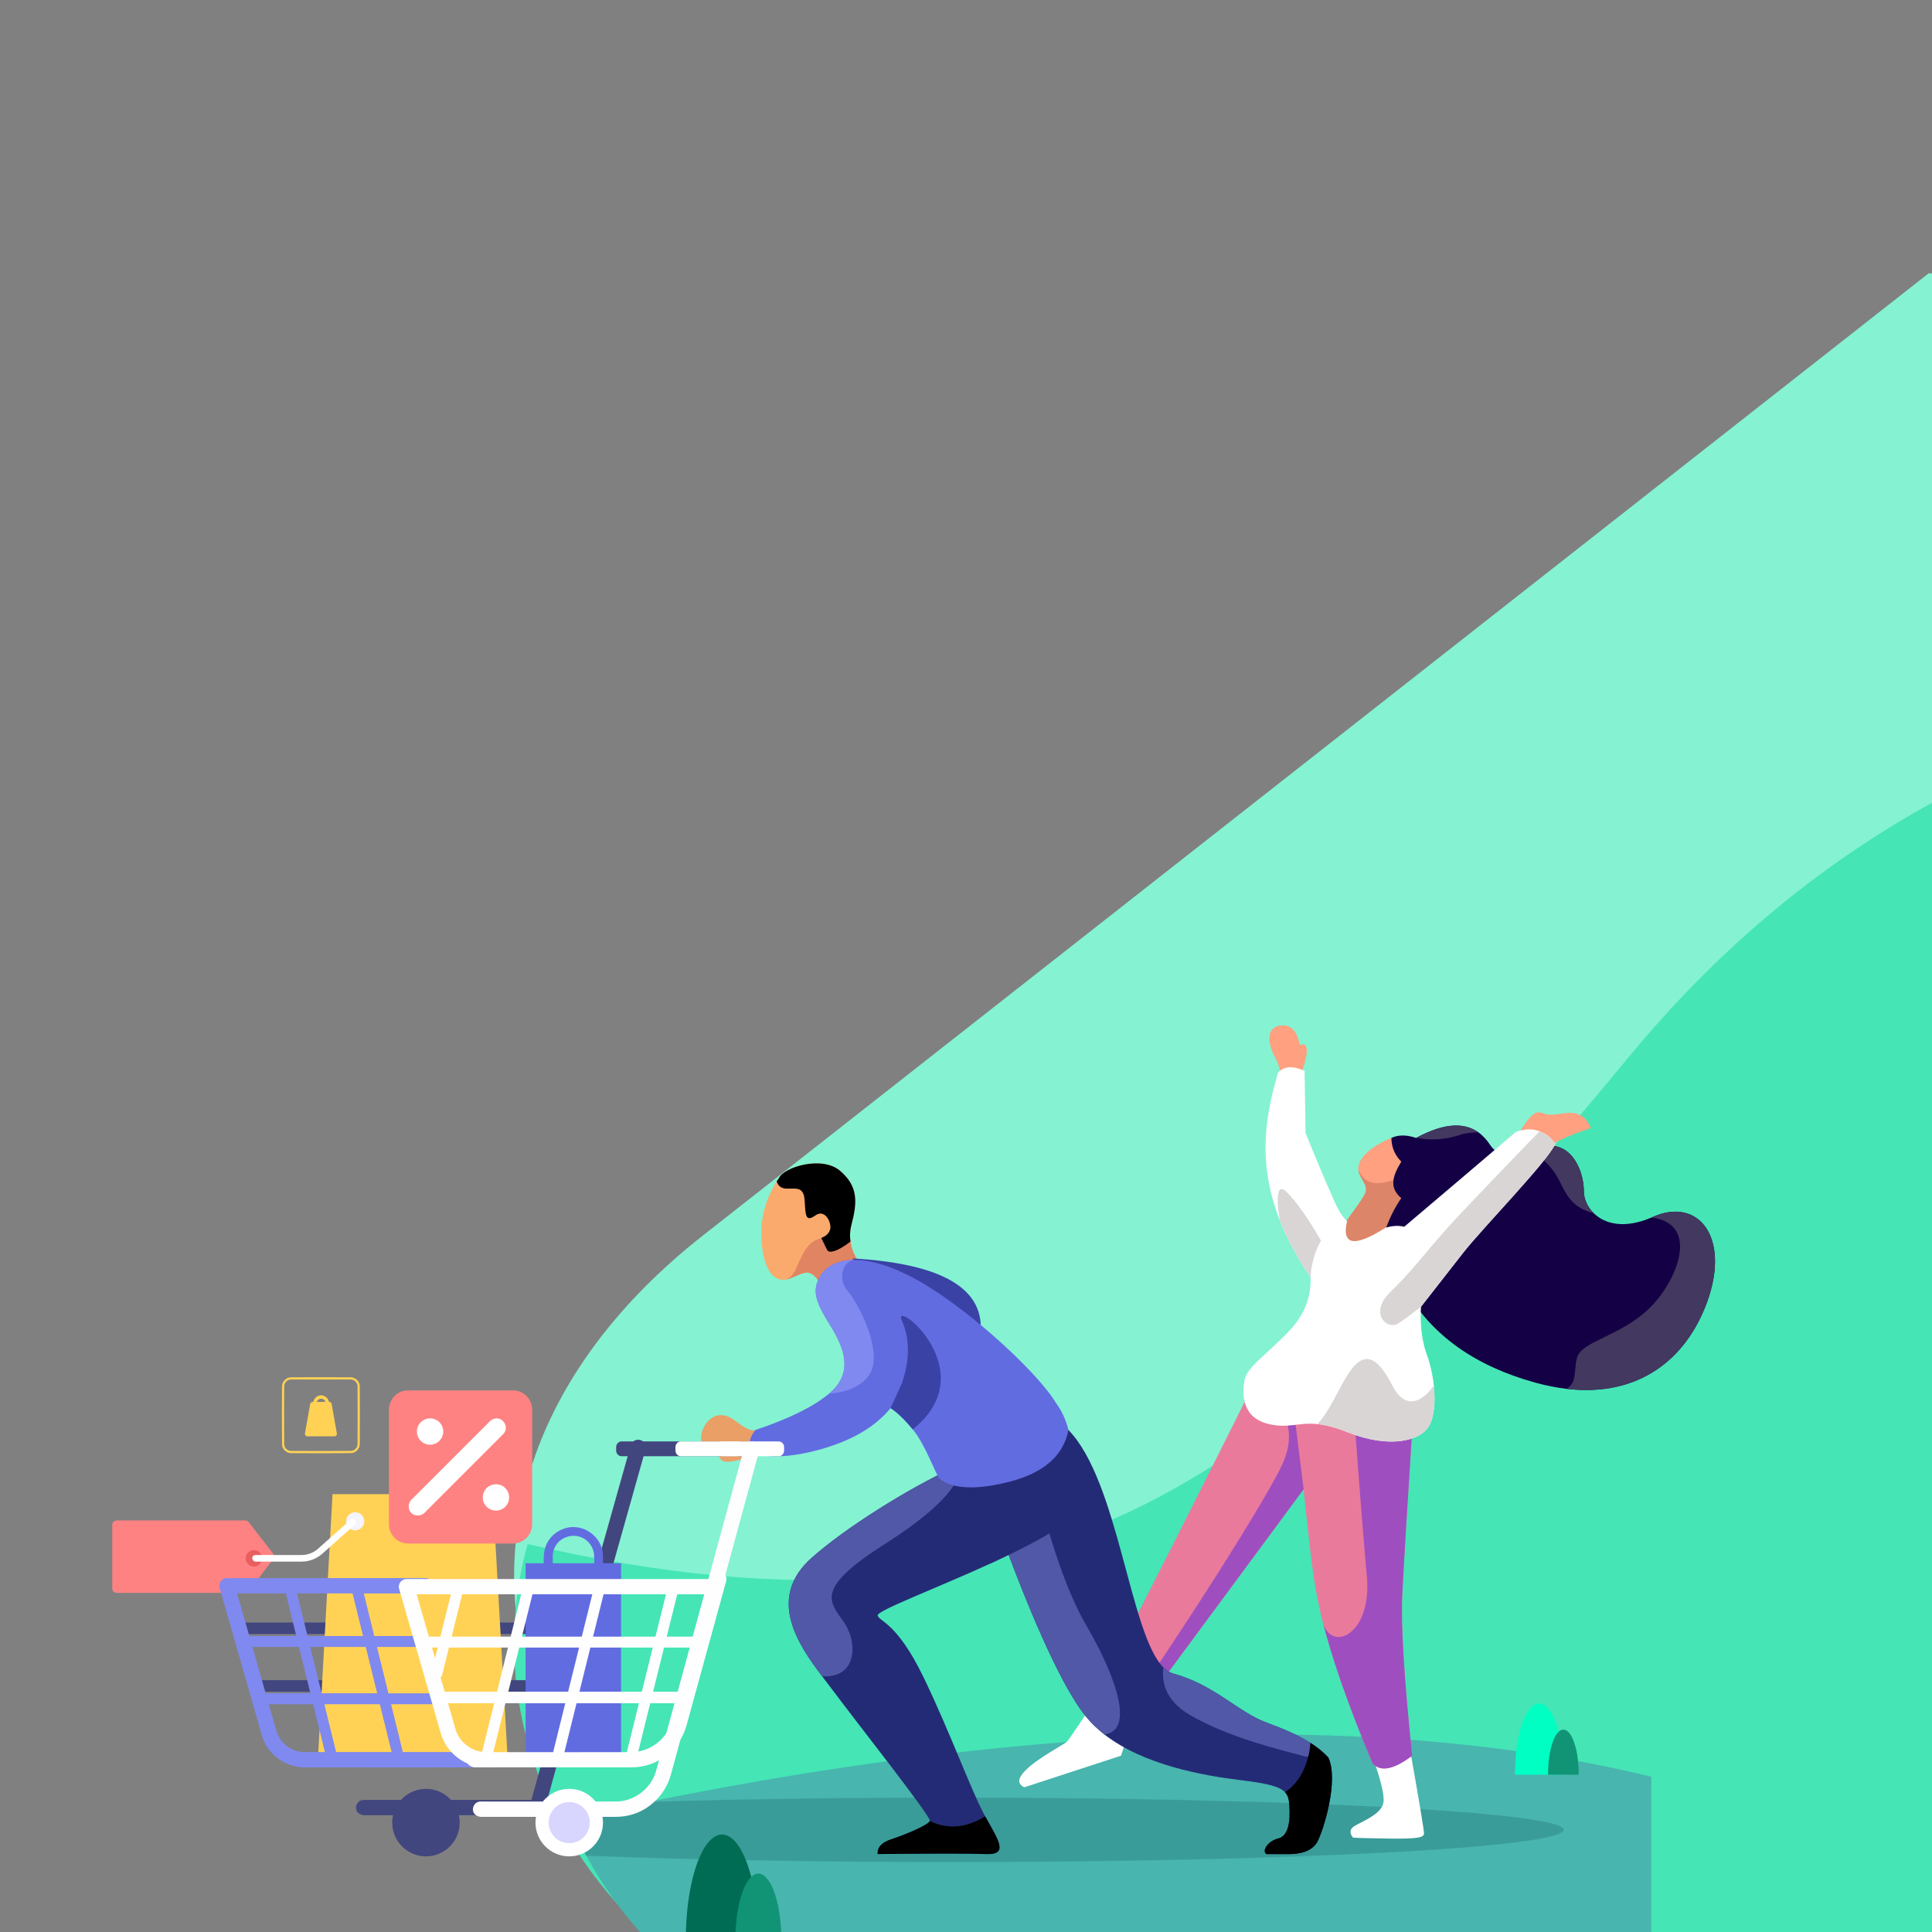 <svg version="1.2" baseProfile="tiny-ps" xmlns="http://www.w3.org/2000/svg" viewBox="0 0 2099 2099" width="2099" height="2099">
	<rect x="0" y="0" width="2099" height="2099" fill="#808080" stroke="none"/>
	<title>E-commerce 1-ai</title>
	<style>
		tspan { white-space:pre }
		.s0 { fill: #85f2d2 } 
		.s1 { fill: #45e5b6 } 
		.s2 { fill: #48b5ae } 
		.s3 { fill: #3a9c99 } 
		.s4 { fill: #00ffc3 } 
		.s5 { fill: #109475 } 
		.s6 { fill: #006c53 } 
		.s7 { fill: #ffa080 } 
		.s8 { fill: #dd8568 } 
		.s9 { fill: #ffffff } 
		.s10 { fill: #140045 } 
		.s11 { fill: #43385f } 
		.s12 { fill: #ea7a9b } 
		.s13 { fill: #9e4ebf } 
		.s14 { fill: #d9d5d5 } 
		.s15 { fill: #faaa6d } 
		.s16 { fill: #e18462 } 
		.s17 { fill: #000000 } 
		.s18 { fill: #242b76 } 
		.s19 { fill: #5158a7 } 
		.s20 { fill: #3a42a6 } 
		.s21 { fill: #ea9f66 } 
		.s22 { fill: #626ce1 } 
		.s23 { fill: #8089ef } 
		.s24 { fill: #ffd255 } 
		.s25 { fill: #41467f } 
		.s26 { fill: #fffefe } 
		.s27 { fill: #ff8282 } 
		.s28 { fill: #e95e5e } 
		.s29 { fill: #f5f4ff } 
		.s30 { fill: #d8d6ff } 
	</style>
	<g id="Layer 1">
		<g id="&lt;Group&gt;">
			<path id="&lt;Path&gt;" class="s0" d="m3027 297v1802l-2241.34 0c-46.9-34.04-86.6-70.9-119.05-109.76c-14.39-17.2-27.33-34.77-38.83-52.67c-4.33-6.72-8.47-13.48-12.35-20.27c-61.97-107.42-73.64-224.84-33.4-336.58c30.5-84.71 90.85-166.17 181.75-237.52c346.24-271.79 824.59-647.29 1331.52-1045.21l931.7 0z" />
			<path id="&lt;Path&gt;" class="s1" d="m2099 872.24v1226.76l-1398.73 0c-29.27-27.63-54.04-57.54-74.3-89.09c-8.98-13.96-17.05-28.22-24.23-42.75c-2.7-5.45-5.28-10.94-7.71-16.45c-38.67-87.19-45.95-182.5-20.84-273.19c590.02 136.35 836.64-93.89 1197.8-530.8c104.15-126 217.28-213.71 328-274.48z" />
			<path id="&lt;Path&gt;" class="s2" d="m1794 1930.3v168.7l-1098.68 0c-22.99-25.71-42.45-53.55-58.36-82.9c-7.06-12.99-13.4-26.26-19.03-39.79c27.73-6.25 56.81-12.52 87.06-18.69c306.4-62.46 732.76-114.26 1089.01-27.32z" />
			<path id="&lt;Path&gt;" class="s3" d="m1698.85 1988.02c0 19.32-297.68 34.99-664.89 34.99c-148.81 0-286.21-2.57-397-6.92c-7.06-12.99-13.4-26.26-19.03-39.79c-2.12-5.07-4.15-10.18-6.05-15.31c29.08-1.26 60.21-2.4 93.12-3.38c97-2.92 209.29-4.58 328.97-4.58c367.21 0 664.89 15.67 664.89 34.98z" />
			<path id="&lt;Path&gt;" class="s4" d="m1645.99 1928.12c-0.01-0.52-0.01-1.04-0.01-1.56c0-41.81 11.76-75.76 26.26-75.76c14.49 0 26.26 33.95 26.26 75.76c0 0.52 0 1.04-0.01 1.56h-52.5z" />
			<path id="&lt;Path&gt;" class="s5" d="m1681.87 1928.12c0-0.33 0-0.66 0-0.99c0-26.49 7.45-48 16.64-48c9.18 0 16.64 21.51 16.64 48c0 0.33 0 0.66 0 0.99h-33.26z" />
			<path id="&lt;Path&gt;" class="s6" d="m823.81 2099h-78.58c1.37-59.12 18.45-105.9 39.29-105.9c12.96 0 24.46 18.11 31.65 46.03c4.36 16.96 7.12 37.54 7.64 59.87z" />
			<path id="&lt;Path&gt;" class="s5" d="m848.68 2099h-49.56c1.16-28.14 7.97-51.33 17.05-59.87c2.43-2.29 5.04-3.54 7.74-3.54c12.77 0 23.3 27.71 24.78 63.41z" />
		</g>
		<g id=" 8 2 ">
			<path id="&lt;Path&gt;" class="s7" d="m1651.06 1229.9c8.98-15.2 16.13-22.35 21.44-21.44c7.97 1.36 5.03 4.42 26.8 1.07c14.52-2.23 24.16 3.13 28.95 16.08c-26.77 9.06-42.13 16.2-46.1 21.44c-3.97 5.24-14.33-0.48-31.09-17.15z" />
			<path id="&lt;Path&gt;" class="s7" d="m1390.55 1176.3c1.76-8.71-0.02-18-5.36-27.87c-8.01-14.82-10.05-32.57 6.43-34.31c10.99-1.16 17.78 5.99 20.37 21.44c4.02-2.04 6.52-0.97 7.5 3.22c0.99 4.19-0.8 13.12-5.36 26.8l-23.59 10.72z" />
			<g id="&lt;Group&gt;">
				<path id="&lt;Path&gt;" class="s7" d="m1548.57 1275.83c-1.58 12.83-6.6 32.58-20.02 48.62c-6.8 8.16-15.79 15.36-27.59 20.2c-19.55 8.01-29.87 6.87-35.04 2.5c-0.01-0.01-0.01-0.01-0.02-0.02c-1.36-1.16-2.36-2.55-3.08-4.05c-2.92-6.07-1.17-14.03 0.24-16.63c3.05-5.66 13.3-17.22 19.68-29.19c4.98-9.34-5.68-16.36-6.96-26.11c-0.37-2.75 0.01-5.72 1.7-9.02c5.11-10.01 16.73-18.73 34.88-26.18c25.74 13.69 37.81 26.99 36.21 39.89z" />
			</g>
			<g id="&lt;Group&gt;">
				<path id="&lt;Path&gt;" class="s8" d="m1528.55 1324.46c-6.8 8.16-15.79 15.36-27.59 20.2c-19.55 8.01-29.87 6.87-35.04 2.5c-0.01-0.01-0.01-0.01-0.02-0.02c-0.99-1.38-2.01-2.74-3.08-4.05c-2.92-6.07-1.17-14.03 0.24-16.63c3.05-5.66 13.3-17.22 19.68-29.19c4.98-9.34-5.68-16.36-6.96-26.11c0.42 0.58 0.82 1.25 1.18 2.01c7.26 15.29 23.74 16.34 49.47 3.14c9.15 7.05 9.86 23.11 2.12 48.15z" />
			</g>
			<path id="&lt;Path&gt;" class="s9" d="m1530.99 1895.65c10.99 61.81 16.35 93.98 16.08 96.49c-0.4 3.76-4.38 5.83-37.52 5.36c-22.09-0.31-35.31-0.67-39.67-1.07c-4.13-5.33-3.41-9.62 2.14-12.86c8.34-4.87 29.58-13.01 31.09-25.73c1.01-8.48-3.64-26.7-13.94-54.67l41.81-7.5z" />
			<path id="&lt;Path&gt;" class="s9" d="m1234.03 1857.06l-16.08 50.39l-105.06 34.31c-7.7-3.57-7.35-9.64 1.07-18.22c12.63-12.88 42.64-28.83 45.03-31.09c1.59-1.51 12.31-17.23 32.16-47.17l42.88 11.79z" />
			<g id="&lt;Group&gt;">
				<path id="&lt;Path&gt;" class="s10" d="m1854.75 1414.29c-22.41 61.87-73.86 103.9-152.87 94.59c-10.71-1.25-21.95-3.46-33.67-6.68c-65.45-18.02-112.26-51.25-140.43-99.7l-23.59-63.26c4.37-13.78 10.44-26.29 18.22-37.52c-12.57-10.77-10.57-22.26 0-39.66c-7.09-7.19-10.67-15.77-10.71-25.74c5.78-2.82 12.71-3.39 20.81-1.71c1.21 0.24 2.45 0.56 3.73 0.95c0.75 0.22 1.5 0.48 2.26 0.76c0.12-0.06 0.24-0.13 0.36-0.19c32.26-17.41 53.21-15.96 67.31-5.91c5.04 3.6 9.22 8.29 12.73 13.61c10.06 15.27 24.66 9.56 43.03 4.74c6-1.58 12.39-3.05 19.16-3.67c27.47-2.5 39.68 28.26 39.66 49.32c0 7.85 3.58 16.77 10.64 23.73c11.67 11.53 32.84 17.7 62.96 4.77c0.48-0.21 0.97-0.41 1.45-0.63c49.26-21.93 84.4 21.94 58.96 92.19z" />
				<g id="&lt;Group&gt;">
					<path id="&lt;Path&gt;" class="s11" d="m1532.51 1234.62c1.21 0.24 2.45 0.56 3.73 0.95c-1.33-0.3-2.57-0.63-3.73-0.95z" />
					<path id="&lt;Path&gt;" class="s11" d="m1606.17 1230.22c-7.28-0.13-14.21 0.77-20.5 2.9c-18.68 6.3-35.3 5.32-46.81 3.02c32.26-17.41 53.21-15.96 67.31-5.91z" />
					<path id="&lt;Path&gt;" class="s11" d="m1693.94 1282.43c-6.3-12.99-17.99-24.78-32.02-33.86c6-1.58 12.39-3.05 19.16-3.67c27.47-2.5 39.68 28.26 39.66 49.32c0 7.85 3.58 16.77 10.64 23.73c-20.87-5.18-27.91-15.84-37.44-35.53z" />
					<path id="&lt;Path&gt;" class="s11" d="m1854.75 1414.29c-22.41 61.87-73.86 103.9-152.87 94.59c11.99-7.01 7.63-19.39 11.35-33.48c5-18.86 47.66-23.26 79.33-54.68c29.89-29.64 54.73-91.14 1.77-98c0.48-0.21 0.97-0.41 1.45-0.63c49.26-21.93 84.4 21.94 58.96 92.19z" />
				</g>
			</g>
			<g id="&lt;Group&gt;">
				<path id="&lt;Path&gt;" class="s12" d="m1534.21 1907.45c-19.78 15.01-34.07 17.86-42.88 8.57c-29.05-68.89-44.71-117.31-53.5-151.1c0 0 0 0 0-0.01c-0.75-2.87-1.45-5.65-2.1-8.31c-0.31-1.3-0.63-2.59-0.93-3.85c-2.57-10.91-4.36-19.99-5.66-27.55c-5.3-30.75-12.7-105.58-12.86-107.19c0-0.01 0-0.02 0-0.02l-182.25 246.57c-26.92 11.2-43.36 7.63-49.31-10.71c0.58-1.12 1.16-2.24 1.73-3.37c56.6-110.16 114.63-224.82 174.09-343.99l110.53 30.02c0 0 0 0 0 0.01l63.14 17.14c-5.48 86-9.05 145.32-10.73 177.97c-1.67 32.64 1.91 91.25 10.73 175.82z" />
				<g id="&lt;Group&gt;">
					<g id="&lt;Group&gt;">
						<path id="&lt;Path&gt;" class="s13" d="m1435.69 1756.36c0.01 0.07 0.02 0.16 0.04 0.23c-0.31-1.3-0.63-2.59-0.93-3.85c0.35 0.81 0.65 2 0.89 3.62z" />
						<path id="&lt;Path&gt;" class="s13" d="m1534.21 1907.45c-19.78 15.01-34.07 17.86-42.88 8.57c-29.05-68.89-44.71-117.31-53.5-151.1c11.31 30.42 52.58 8.43 47.21-51.39c-5.78-64.34-13.88-175.65-13.97-177.01l63.14 17.14c-5.48 86-9.05 145.32-10.73 177.97c-1.67 32.64 1.91 91.25 10.73 175.82z" />
					</g>
					<g id="&lt;Group&gt;">
						<path id="&lt;Path&gt;" class="s13" d="m1416.28 1618.01c0-0.01 0-0.02 0-0.02l-182.25 246.57c-26.92 11.2-43.36 7.63-49.31-10.71c0.58-1.12 1.16-2.24 1.73-3.37c7.63 7.77 30.67 19.5 75.8-47.86c56.94-85.01 122.74-190.26 133-216.5c6.83-17.49 6.83-33.86 0-49.12l11.81 6.6l9.24 74.4l-0.01 0.02z" />
					</g>
				</g>
			</g>
			<g id="&lt;Group&gt;">
				<g id="shirt 2 ">
					<path id="&lt;Path&gt;" class="s9" d="m1543.85 1419.71c-0.13 1.46-2.43 28.4 6.44 52.47c3.63 9.87 6.25 21.57 7.46 33.12c0 0.01 0 0.01 0 0.01c1.83 17.39 0.48 34.39-5.32 44.06c-9.64 16.1-42.43 24.96-88.98 6.43c-13.47-5.37-23.71-7.76-32.2-8.63c-20.87-2.12-31.17 4.98-52.48 0.05c-30.01-6.95-29.04-32.66-26.8-47.18c2.24-14.51 23.07-27.3 48.24-53.59c16.79-17.54 24.65-37.19 23.59-58.96c-0.01-0.02-0.04-0.05-0.05-0.07c-14.92-21.8-25.7-42.27-33.29-61.52c0-0.01-0.01-0.04-0.01-0.05c-25.89-65.83-14.27-117.53-2.03-160.28c6.19-7.27 15.84-7.99 28.95-2.15l1.07 67.54c9.93 24.78 20.64 50.16 32.15 76.12c3.92 8.83 8.31 15.21 12.86 19.76c-6.02 26.18 7.91 28.53 41.82 7.03l0.13-0.04c7.42-2.21 14.17-2.56 20.23-1.04c40.07-33.9 80.45-68.21 121.14-102.92c10.52-4.08 19.15-3.34 25.83-0.81c7.54 2.85 13.22 7.41 17.05 13.68c-6.96 17.6-79.52 92.07-99.7 117.92c-13.44 17.23-28.81 36.88-46.1 58.96c0 0.02 0 0.04 0 0.06z" />
				</g>
				<g id="&lt;Group&gt;">
					<g id="&lt;Group&gt;">
						<path id="&lt;Path&gt;" class="s14" d="m1552.43 1549.38c-9.64 16.1-42.43 24.96-88.98 6.43c-13.47-5.37-23.71-7.76-32.2-8.63c11.51-12.21 18.89-29.07 28.99-47.13c17.78-31.78 33.02-32.73 52.53 5.37c14.2 27.73 33.17 17.05 44.98-0.11c1.83 17.39 0.48 34.39-5.32 44.06z" />
					</g>
					<g id="&lt;Group&gt;">
						<path id="&lt;Path&gt;" class="s14" d="m1689.65 1242.77c-6.96 17.6-79.52 92.07-99.7 117.92c-13.44 17.23-28.81 36.88-46.1 58.96c0 0.02 0 0.04 0 0.06c-9.95 7.69-19.74 15.06-24.65 18.17c-12.2 7.76-32.52-11.12-8.58-34.3c23.94-23.19 36.98-41.65 61.11-68.62c18.69-20.91 76.02-80.25 100.87-105.87c7.54 2.85 13.22 7.41 17.05 13.68z" />
					</g>
					<g id="&lt;Group&gt;">
						<path id="&lt;Path&gt;" class="s14" d="m1435.21 1347.96c-10.27 16.9-11.41 38.15-11.47 39.47c-14.92-21.8-25.7-42.27-33.29-61.52c0-0.01-0.01-0.04-0.01-0.05c-0.58-3.25-7.98-46.02 7.53-30.67c10.74 10.63 23.15 28.23 37.25 52.77z" />
					</g>
				</g>
			</g>
		</g>
		<g id="&lt;Group&gt;">
			<g id="&lt;Group&gt;">
				<path id="&lt;Path&gt;" class="s15" d="m936.63 1374.84c-20.39 33.42-34.75 41.62-43.09 24.6c-12.5-25.53-20.13-15.88-35.64-10.3c-1.34 0.47-2.65 0.82-3.95 1.04c-13.77 2.26-25.04-10.8-26.79-45.34c-1.51-29.9 11.29-53.03 16.71-61.39c0.95-1.46 1.73-2.59 2.34-3.38c5.27-12.07 46.86-24.79 66.42-8.07c19.56 16.72 19.05 33.45 12.32 59.02c-0.86 3.27-1.3 6.43-1.42 9.43c-0.13 2.97 0.05 5.78 0.46 8.45c1.6 10.52 5.81 19.17 12.63 25.94z" />
				<g id="&lt;Group&gt;">
					<path id="&lt;Path&gt;" class="s16" d="m936.63 1374.84c-20.39 33.42-34.75 41.62-43.09 24.6c-12.5-25.53-20.13-15.88-35.64-10.3c-1.34 0.47-2.65 0.82-3.95 1.04c4.08-1.64 7.82-4.99 10.47-11.03c10.42-23.62 14.06-29.71 27.91-34.1c7.84-2.49 20.25-4.62 31.2-4.6c-0.13 2.97 0.05 5.78 0.46 8.45c1.6 10.52 5.81 19.17 12.63 25.94z" />
					<path id="&lt;Path&gt;" class="s17" d="m924.96 1331.01c-1.7 6.49-1.8 12.51-0.97 17.88l-0.01 0.01c-14.84 11.51-23.27 12.6-25.06 9.46c-1.19-2.09-3.4-6.57-6.64-13.43c5.36-1.99 8.59-5.19 9.69-9.62c1.65-6.64-5.5-22.41-16.12-14.82c-10.62 7.58-10.74 0.01-11.59-15.5c-0.86-15.53-8.24-13.61-18.39-13.6c-7.72 0.29-10.83-3.73-11.99-7.96c0.95-1.46 1.73-2.59 2.34-3.38c5.27-12.07 46.86-24.79 66.42-8.07c19.56 16.72 19.05 33.45 12.32 59.02z" />
				</g>
			</g>
			<g id="&lt;Group&gt;">
				<path id="&lt;Path&gt;" class="s18" d="m1431.44 2000.59c-6.38 12.16-21.89 13.77-30.62 13.77h-24.85c-5.57-3.39 1.56-14.29 12.77-16.99c11.21-2.69 13.19-19.05 12.09-35.32c-0.42-6.31-1.12-11.05-4.65-14.84c-5.55-5.97-18.12-9.56-47.71-13.12c-41.08-4.95-105.84-16.45-148.55-49.66c-7.55-5.88-14.42-12.43-20.34-19.74c-30.24-37.35-67.83-132.91-83.69-175.34c-3.2-8.57-5.74-15.52-7.61-20.84c0.18-2.46 0.49-5.73 0.93-9.81c1.98-18.64 7.44-59.84 19.24-88.25c11.09-26.66 27.75-42.04 52.35-16.84c0 0 0 0 0.01 0.01c54.49 55.84 66.58 221.5 103.2 258.02c3.29 3.28 6.78 5.53 10.52 6.55c45.32 12.39 70.15 41.71 101.43 53.25c19.51 7.19 35.12 14.03 47.68 22.02v0.01c4.43 2.81 8.48 5.78 12.19 8.94c2.63 2.26 5.09 4.61 7.38 7.09c11.46 25.42-5.38 78.9-11.78 91.07z" />
				<path id="&lt;Path&gt;" class="s19" d="m1199.91 1884.43c-7.55-5.88-14.42-12.43-20.34-19.74c-30.24-37.35-67.83-132.91-83.69-175.34c-6.49 3.14-13.12 6.24-19.79 9.29c-3.93-22.42 2.81-34.15 13.1-39.94c12.32-6.96 28.45-7.55 48.39-1.79c0.59 2.22 1.43 5.21 2.52 8.98c5.72 19.57 20.66 66.99 40.18 100.17c25.14 42.76 56.53 113.21 19.62 118.36z" />
				<path id="&lt;Path&gt;" class="s19" d="m1435.83 1902.42c-4.78 3.49-10.01 5.63-14.45 5.96c-1.58 0.12-3.05 0.01-4.38-0.35c-25.75-7.01-81.91-20.09-124.31-44.85c-28.66-16.73-30.5-38.91-28.68-51.53c3.29 3.28 6.78 5.53 10.52 6.55c45.32 12.39 70.15 41.71 101.43 53.25c19.51 7.19 35.12 14.03 47.68 22.02v0.01c4.43 2.81 8.48 5.78 12.19 8.94z" />
				<path id="&lt;Path&gt;" class="s18" d="m1140.12 1665.9c-1.38 0.89-2.8 1.76-4.28 2.62c-12.04 6.95-25.68 13.96-39.95 20.84c-6.49 3.14-13.12 6.24-19.79 9.29c-60.54 27.73-124.31 51.45-122.54 56.59c2.39 6.95 20.97 7.53 49.75 66.89c28.58 58.94 52.1 124.11 67 151.19c0.11 0.19 0.21 0.39 0.31 0.58c14.88 26.73 25.31 41.46 0 40.41c-16.88-0.7-55.9-0.7-117.06 0c-0.55-7.27 4.26-12.57 14.41-15.9c15.21-4.99 40.55-15.58 42.25-20.05c1.7-4.48-80.63-108.43-105.58-142.13c-3.37-4.55-7.29-9.58-11.39-14.99c-26.3-34.63-60.59-85.07-11.4-128.79c35.29-31.37 102.6-74.4 158.27-100.08c27.29-12.61 51.78-21.04 68.33-21.9c4.1-0.22 7.71 0.04 10.75 0.81l41.6-17.65c0 0 0 0 0.01 0.01c0.7 1.28 39.92 73.07-20.69 112.27z" />
				<path id="&lt;Path&gt;" class="s17" d="m1431.44 2000.59c-6.38 12.16-21.89 13.77-30.62 13.77h-24.85c-5.57-3.39 1.56-14.29 12.77-16.99c11.21-2.69 13.19-19.05 12.09-35.32c-0.42-6.31-1.12-11.05-4.65-14.84c12.35-8.51 20.75-21.45 25.2-38.83c1.17-4.56 1.98-9.53 2.27-14.9c4.43 2.81 8.48 5.78 12.19 8.94c2.63 2.26 5.09 4.61 7.38 7.09c11.46 25.42-5.38 78.9-11.78 91.07z" />
				<g id="&lt;Group&gt;">
					<path id="&lt;Path&gt;" class="s19" d="m1043.66 1597.53c-5.18 21.67-32.64 48.33-82.37 79.98c-74.59 47.48-61.36 61.55-44.87 84.19c14.96 20.56 16.55 61.64-23.18 59.53c-26.3-34.63-60.59-85.07-11.4-128.79c35.29-31.37 102.6-74.4 158.27-100.08c1.4 1.5 2.59 3.22 3.55 5.16z" />
				</g>
				<path id="&lt;Path&gt;" class="s17" d="m1070.62 2014.31c-16.88-0.7-55.9-0.7-117.06 0c-0.55-7.27 4.26-12.57 14.41-15.9c15.21-4.99 40.55-15.58 42.25-20.05c19.18 9.48 39.2 7.81 60.09-5.03c0.11 0.19 0.21 0.39 0.31 0.58c14.88 26.73 25.31 41.46 0 40.41z" />
			</g>
			<path id="&lt;Path&gt;" class="s20" d="m926.43 1367.2c98.31 5.69 144.53 33.37 138.65 83.04c-8.82 74.51-133.13-31.98-138.65-83.04z" />
			<path id="&lt;Path&gt;" class="s21" d="m820.59 1579.82c-10.32 4.58-19.52 7.31-27.59 8.18c-8.07 0.87-11.96-2.07-11.68-8.82c-13.94-0.1-23.7-10.72-18-25.56c5.7-14.84 19.86-22.28 35.52-9.98c10.44 8.2 17.69 11.53 21.74 9.98l14.97 6.45l-14.97 19.75z" />
			<path id="&lt;Path&gt;" class="s22" d="m1160.8 1553.62c-5.39 27.77-26.68 46.48-63.87 56.13c-55.79 14.48-72.89-0.49-76.47-3.82c-3.6-3.33-14.62-35.48-28.26-52.3c-0.18-0.22-0.36-0.45-0.54-0.66c-8.92-10.88-16.96-18.6-24.12-23.15c-15.47 18.95-38.52 33.2-69.16 42.74c-30.64 9.54-56.56 11.97-77.77 7.29c-8.1-7.11-8.1-15.85 0-26.21c36.43-12.2 63.1-25.35 80.01-39.44c0.48-0.41 0.97-0.81 1.42-1.22c24.7-21.66 16.1-47.15 0-72.94c-16.08-25.77-20.52-38.05-10.51-54.26c5.65-9.15 17.48-16.93 36.84-16.93c14.95 0 34.41 4.66 58.98 16.93c56.36 28.16 138.37 102.95 159.69 138.11c6.43 8.74 11.02 18.65 13.78 29.74z" />
			<g id="&lt;Group&gt;">
				<path id="&lt;Path&gt;" class="s23" d="m945.11 1492.4c-10.07 16.67-31.77 20.83-44.51 21.78c0.48-0.41 0.97-0.81 1.42-1.22c24.7-21.66 16.1-47.15 0-72.94c-16.08-25.77-20.52-38.05-10.51-54.26c5.65-9.15 17.48-16.93 36.84-16.93c-13.51 1.16-18.38 21.42-7.31 33.95c11.08 12.55 38.84 65.2 24.07 89.61z" />
			</g>
			<path id="&lt;Path&gt;" class="s20" d="m979.8 1502.95c8.83-25.72 8.83-48.46 0-68.21c-11.7-26.13 91.53 54.27 11.85 118.22c-8.92-10.88-16.96-18.6-24.12-23.15l12.27-26.86z" />
		</g>
		<g id="&lt;Group&gt;">
			<g id="Group-2 1 ">
				<path id="Fill-12 1 " fill-rule="evenodd" class="s24" d="m381.14 1496.36c5.05 0.05 9.66 4.44 9.71 9.71c0.06 21 0.2 42 0 63c-0.08 5-4.38 9.57-9.65 9.65c-21.72 0.21-43.44 0.21-65.15 0c-5.02-0.08-9.57-4.38-9.65-9.65c-0.19-21.02-0.19-42.04 0-63.06c0.08-5 4.38-9.57 9.65-9.65c21.7-0.21 43.39-0.07 65.09 0zm-64.97 2.37c-3.84 0.01-7.36 3.3-7.4 7.35c-0.06 20.99-0.19 41.97 0 62.96c0.06 3.8 3.31 7.26 7.35 7.3c21.68 0.05 43.36 0.21 65.05 0c3.81-0.06 7.26-3.33 7.3-7.35c0.06-20.98 0.2-41.97 0-62.95c-0.06-3.8-3.31-7.26-7.35-7.3c-21.65-0.06-43.3 0-64.95 0z" />
				<path id="Fill-13 1 " class="s24" d="m337.03 1525.31c0.23-1.29 1.35-2.23 2.65-2.23h17.97c1.31 0 2.43 0.94 2.65 2.23c1.13 6.36 4.37 24.62 5.69 32.02c0.14 0.79-0.08 1.59-0.59 2.2c-0.51 0.61-1.27 0.96-2.07 0.96h-29.34c-0.8 0-1.55-0.35-2.07-0.96c-0.51-0.61-0.73-1.42-0.59-2.2c1.31-7.4 4.56-25.66 5.69-32.02z" />
				<path id="Fill-14 1 " class="s24" d="m348.93 1515.92c3.6 0.03 7.04 2.52 8.16 5.97c0.3 0.92 0.51 1.89 0.41 2.86c-0.12 1.15-1.5 1.99-2.61 1.49c-0.69-0.32-1.05-1.08-1.08-1.87c-0.08-2.05-1.56-3.96-3.52-4.54c-1.66-0.49-3.56-0.03-4.82 1.16c-0.96 0.92-1.53 2.24-1.53 3.58c-0.04 0.46-0.17 0.84-0.38 1.12c-0.6 0.79-1.89 0.95-2.67 0.28c-0.51-0.44-0.67-1.14-0.64-1.85c0.21-4.2 3.82-7.96 8.18-8.18c0.17-0.01 0.33-0.01 0.5-0.01z" />
			</g>
			<path id="Fill-15 1 " class="s25" d="m462.79 1943.48c20.24 0 36.67 16.43 36.67 36.67c0 20.24-16.43 36.67-36.67 36.67c-20.24 0-36.67-16.43-36.67-36.67c0-20.24 16.43-36.67 36.67-36.67z" />
			<path id="Fill-16 1 " class="s25" d="m597.59 1881.81l0-0.03l87.7-311.58c1.04-2.51 2.77-4.74 5.31-5.6c1.26-0.43 2.62-0.4 3.96-0.35c1.7 0.48 2.22 0.46 3.67 1.53c2.14 1.58 3.45 4.25 3.37 6.94c-0.02 0.67-0.2 1.32-0.31 1.98l-87.69 311.55l-21.89 79.75c-0.56 1.33-1.14 2.69-2.16 3.69c-1.03 1.02-2.31 1.76-3.72 2.13c-0.69 0.19-1.43 0.19-2.14 0.28h-188.68c-3.35-0.41-6.56-2.16-7.77-5.35c-1.68-4.41 1.18-9.86 5.78-11c0.65-0.16 1.33-0.16 1.99-0.24h182.34l20.22-73.68l0.01-0.03z" />
			<path id="Fill-17 1 " class="s25" d="m821.47 1575.92c0 1.64-0.62 3.22-1.74 4.38c-1.11 1.16-2.62 1.81-4.2 1.81h-140.18c-1.57 0-3.09-0.65-4.2-1.81c-1.11-1.16-1.74-2.74-1.74-4.38v-3.71c0-1.64 0.63-3.22 1.74-4.38c1.11-1.16 2.62-1.81 4.2-1.81h140.18c1.57 0 3.09 0.65 4.2 1.81c1.11 1.16 1.74 2.74 1.74 4.38v3.71z" />
			<g id="Fill-19 1 ">
			</g>
			<g id="Fill-23 1 ">
			</g>
			<g id="Fill-27 1 ">
			</g>
			<path id="Fill-30 1 " class="s9" d="m807.16 1575.92c0 1.64-0.62 3.22-1.72 4.38c-1.1 1.16-2.59 1.81-4.14 1.81h-61.62c-1.55 0-3.05-0.65-4.14-1.81c-1.1-1.16-1.72-2.74-1.72-4.38v-3.71c0-1.64 0.62-3.22 1.72-4.38c1.1-1.16 2.59-1.81 4.14-1.81h61.62c1.55 0 3.05 0.65 4.14 1.81c1.1 1.16 1.72 2.74 1.72 4.38v3.71z" />
			<g id="Fill-33 1 ">
			</g>
			<path id="Fill-37 1 " class="s26" d="m817.97 1566.03c1.69 0.47 2.22 0.44 3.67 1.51c2.13 1.56 3.47 4.25 3.4 6.94c-0.02 0.67-0.2 1.32-0.29 1.98l-95.97 351.91c-5.49 19.92-21.29 36.58-41.23 42.76c-5.87 1.82-12.03 2.73-18.17 2.75h-147.39c-3.34-0.41-6.53-2.16-7.75-5.37c-1.67-4.42 1.18-9.9 5.77-11.03c0.65-0.16 1.32-0.16 1.98-0.24c49.2 0 98.41 0.13 147.61 0c19.37-0.15 37.88-14.02 43.19-33.29l95.96-351.89c1.03-2.52 2.73-4.77 5.25-5.66c1.25-0.44 2.61-0.41 3.95-0.38z" />
			<path id="Fill-38 1 " class="s25" d="m631.26 1763.05c1.35 0.65 1.81 0.69 2.81 1.91c2.18 2.65 1.69 7.36-1.28 9.36c-1.29 0.87-1.74 0.77-3.21 0.99h-365.8c-1.47-0.22-1.92-0.12-3.21-0.99c-2.78-1.89-3.58-6.56-1.28-9.36c1.1-1.35 2.77-1.9 4.49-2.16h365.8c0.56 0.08 1.11 0.17 1.67 0.25z" />
			<path id="Fill-39 1 " class="s25" d="m582.97 1825.66c1.35 0.65 1.81 0.69 2.81 1.91c2.21 2.69 1.61 7.41-1.27 9.37c-1.28 0.87-1.74 0.77-3.21 0.99h-301.42c-1.46-0.22-1.92-0.12-3.2-0.99c-2.78-1.89-3.58-6.56-1.28-9.37c1.1-1.35 2.77-1.9 4.48-2.16h301.42c0.56 0.09 1.11 0.17 1.67 0.25z" />
			<path id="Fill-40 1 " class="s22" d="m571.02 1698.39h103.76v207.52h-103.76v-207.52z" />
			<path id="Fill-41 1 " class="s22" d="m623.22 1659.04c16.07 0.15 31.21 13.4 31.86 30.43c0.01 0.39 0.02 0.78 0.02 1.17v17.37c-0.12 3.58-4.81 6.18-7.89 3.61c-0.9-0.75-1.5-1.83-1.66-2.98c-0.04-0.28-0.03-0.35-0.04-0.63c0-6.15 0.28-12.3-0.03-18.46c-0.42-8.43-6.17-16.34-14.11-19.47c-8.84-3.48-19.82-0.69-25.83 6.63c-3.2 3.9-4.99 8.88-5.01 13.94v17.36c-0.1 2.95-3.26 5.42-6.22 4.51c-1.74-0.53-3.09-2.11-3.33-3.88c-0.04-0.28-0.03-0.35-0.04-0.63c0-9.48-1.23-19.32 1.81-27.84c4.34-12.18 16.62-21.09 30.26-21.13h0.21z" />
			<path id="Fill-42 1 " class="s24" d="m551.34 1907.7h-205.73l15.66-284.44h173.99l16.08 284.44z" />
			<g id="Fill-43 1 ">
				<path id="path-15 1 " class="s27" d="m299.1 1690.92c-15.43 20.14-25.1 32.78-29.03 37.91c-0.85 1.11-2.18 1.77-3.58 1.77h-139.82c-1.24 0-2.43-0.49-3.3-1.36c-0.88-0.87-1.37-2.06-1.37-3.29v-69.41c0-1.24 0.49-2.42 1.37-3.29c0.88-0.87 2.06-1.36 3.3-1.36h139.84c1.39 0 2.71 0.64 3.56 1.74c3.93 5.05 13.61 17.48 29.03 37.3z" />
			</g>
			<path id="Fill-44 1 " class="s28" d="m275.85 1684.08c4.94 0 8.94 4.01 8.94 8.94c0 4.94-4.01 8.94-8.94 8.94c-4.94 0-8.94-4.01-8.94-8.94c0-4.94 4.01-8.94 8.94-8.94z" />
			<path id="Fill-45 1 " class="s29" d="m385.87 1642.94c5.43 0 9.84 4.41 9.84 9.84c0 5.43-4.41 9.84-9.84 9.84c-5.43 0-9.84-4.41-9.84-9.84c0-5.43 4.41-9.84 9.84-9.84z" />
			<path id="Fill-46 1 " class="s9" d="m383.85 1650.13c2.71 0.54 3.96 4.1 1.84 6.2c-11.9 10.61-23.77 21.26-35.69 31.83c-6.14 5.38-14.13 8.42-22.29 8.44h-50.22c-2.88-0.16-4.64-4.05-2.43-6.16c0.61-0.58 1.02-0.9 2.43-0.98c16.79 0 33.58 0.05 50.37 0c6.41-0.06 12.76-2.49 17.6-6.79l35.55-31.7c0.73-0.58 1.13-1.01 2.85-0.86z" />
			<path id="Fill-47 1 " class="s9" d="m851.88 1575.92c0 1.64-0.62 3.22-1.72 4.38c-1.1 1.16-2.59 1.81-4.14 1.81h-61.62c-1.55 0-3.05-0.65-4.14-1.81c-1.1-1.16-1.72-2.74-1.72-4.38v-3.71c0-1.64 0.62-3.22 1.72-4.38c1.1-1.16 2.59-1.81 4.14-1.81h61.62c1.55 0 3.05 0.65 4.14 1.81c1.1 1.16 1.72 2.74 1.72 4.38v3.71z" />
			<path id="Fill-48 1 " class="s9" d="m618.43 1943.48c20.24 0 36.67 16.43 36.67 36.67c0 20.24-16.43 36.67-36.67 36.67c-20.24 0-36.67-16.43-36.67-36.67c0-20.24 16.43-36.67 36.67-36.67z" />
			<g id="Fill-48-Copy 1 ">
				<path id="&lt;Path&gt;" class="s30" d="m618.43 1957.79c12.34 0 22.36 10.02 22.36 22.36c0 12.34-10.02 22.36-22.36 22.36c-12.34 0-22.36-10.02-22.36-22.36c0-12.34 10.02-22.36 22.36-22.36z" />
			</g>
			<path id="Fill-49 1 " fill-rule="evenodd" class="s23" d="m526.94 1903.49c3.98 0.49 7.74 3.12 8.25 7.33c0.49 4.03-2.34 8.12-6.26 9.09c-0.65 0.16-1.33 0.16-1.99 0.24c-65.6 0-131.19 0.18-196.79 0c-19.78-0.15-38.9-13.6-45.18-33.2c-0.15-0.47-0.29-0.94-0.43-1.42l-45.93-160.4c-0.28-1.67-0.5-2.11-0.18-3.81c0.46-2.5 2.16-4.79 4.46-5.94c1.54-0.77 2.03-0.68 3.71-0.87h215.82c0.66 0.08 1.33 0.16 1.99 0.24c2.54 0.97 4.83 2.62 5.78 5.13c1.43 3.79-0.3 8.43-3.91 10.33c-1.59 0.84-2.11 0.74-3.86 0.96h-67.18l11.4 46.25h51.37l1.67 0.24c1.35 0.62 1.81 0.65 2.81 1.81c2.18 2.52 1.68 6.99-1.28 8.9c-1.28 0.83-1.74 0.73-3.21 0.94h-48.43l12.4 50.34h53.83l1.67 0.24c1.35 0.62 1.81 0.66 2.81 1.81c2.19 2.54 1.67 7-1.28 8.9c-1.28 0.83-1.74 0.73-3.21 0.94h-50.9l12.8 51.96h89.24zm-114.26-51.96h-60.29l12.8 51.96h60.29l-12.8-51.96zm-120.63 0c2.83 9.85 5.67 19.7 8.51 29.54c3.82 12.97 16.35 22.38 29.86 22.42h22.55l-12.8-51.96h-48.12zm-17.81-62.23c4.79 16.78 9.58 33.56 14.39 50.34h48.6l-12.4-50.34h-50.59zm123.11 0h-60.29l12.4 50.34h60.3l-12.4-50.34zm-86.84-58.14h-52.87c4.41 15.41 8.81 30.83 13.21 46.25h51.05l-11.4-46.25zm72.52 0h-60.3l11.4 46.25h60.3l-11.4-46.25z" />
			<path id="Fill-50 1 " fill-rule="evenodd" class="s26" d="m772.31 1715.55l0.6-2.19c1.03-2.51 2.74-4.75 5.28-5.63c1.26-0.44 2.62-0.41 3.96-0.38c1.3 0.35 2.61 0.72 3.69 1.5c1.64 1.19 2.8 2.98 3.23 4.92c0.39 1.76 0.16 2.23-0.1 3.96l-43.17 157.08c-5.48 19.74-21.4 36.43-41.4 42.58c-5.9 1.82-12.08 2.72-18.25 2.74h-146.68c-4.33 0-8.69 0.17-12.97 0h-11.19c-2.88-0.35-5.64-1.68-7.14-4.07c-13.74-5.92-24.91-17.87-29.2-32.61l-45.36-157.34c-0.28-1.66-0.5-2.1-0.18-3.79c0.47-2.53 2.19-4.77 4.47-5.91c1.54-0.77 2.03-0.68 3.71-0.87h330.7zm-91.3 188.04l28.19-113.62h-67.81l-28.2 113.67c22.61 0.01 45.21 0 67.82-0.05zm-80.06 0.04l28.2-113.67h-65.02l-28.18 113.61h3.52l0.06 0.01c20.48 0.01 40.95 0.04 61.43 0.05zm-49.07-113.67h-64.12l-7.27 29.3c-0.42 1.46-0.72 1.81-1.28 2.45c-0.19 0.22-0.4 0.42-0.62 0.6c5.45 18.92 10.91 37.83 16.41 56.74c3.73 12.55 15.37 22.49 28.75 24.24l28.12-113.33zm199.98 0h-30.42l-28.03 112.97c16.83-2.93 31.65-15.63 36.33-32.51l22.11-80.46zm-276.34 0h-6.22l3.34 11.62l2.88-11.62zm292.24-57.85h-31.97l-11.42 46.01h30.74l12.65-46.01zm-44.21 0h-67.81l-11.41 46.01h67.81l11.42-46.01zm-80.05 0h-65.03l-11.42 46.01h65.03l11.42-46.01zm-77.27 0h-64.12l-11.42 46.01h64.12l11.41-46.01zm-76.36 0h-37.21c4.42 15.34 8.83 30.67 13.24 46.01h12.56l11.42-46.01z" />
			<path id="Fill-51 1 " class="s9" d="m743.97 1838.19c1.35 0.65 1.81 0.69 2.81 1.91c2.21 2.69 1.61 7.41-1.28 9.37c-1.28 0.87-1.74 0.77-3.21 0.99h-263.74c-3.36-0.51-6.38-3.41-5.87-7.15c0.25-1.79 1.26-3.42 2.67-4.38c1.29-0.87 1.74-0.77 3.21-0.99h263.74c0.56 0.09 1.11 0.17 1.67 0.26z" />
			<g id="Fill-52 1 ">
			</g>
			<g id="&lt;Group&gt;">
				<path id="path-17 1 " class="s27" d="m578.18 1655.95c0 5.56-2.2 10.9-6.11 14.84c-3.91 3.94-9.21 6.15-14.74 6.15h-113.94c-5.53 0-10.83-2.21-14.74-6.15c-3.91-3.94-6.11-9.27-6.11-14.84v-124.41c0-5.56 2.2-10.9 6.11-14.84c3.91-3.94 9.21-6.15 14.74-6.15h113.94c5.53 0 10.83 2.21 14.74 6.15c3.91 3.94 6.11 9.27 6.11 14.84v124.41z" />
				<path id="Fill-53 1 " class="s9" d="m540.44 1540.99c0.52 0.06 0.65 0.06 1.16 0.17c5.5 1.14 9.31 7.53 7.5 12.99c-0.37 1.11-0.93 2.15-1.65 3.07c-0.32 0.41-0.42 0.49-0.78 0.87l-85.62 85.64c-3.89 3.67-10.45 3.76-14.2 0c-3.43-3.43-3.82-9.48-0.77-13.33c0.32-0.41 0.42-0.49 0.77-0.87l85.62-85.64c2.14-2.02 4.94-3.08 7.98-2.9z" />
				<path id="Fill-54 1 " class="s9" d="m467.26 1540.97c7.9 0 14.31 6.41 14.31 14.31c0 7.9-6.41 14.31-14.31 14.31c-7.9 0-14.31-6.41-14.31-14.31c0-7.9 6.41-14.31 14.31-14.31z" />
				<path id="Fill-55 1 " class="s9" d="m538.82 1612.53c7.9 0 14.31 6.41 14.31 14.31c0 7.9-6.41 14.31-14.31 14.31c-7.9 0-14.31-6.41-14.31-14.31c0-7.9 6.41-14.31 14.31-14.31z" />
			</g>
			<g id="Oval-Copy-4 1 ">
			</g>
		</g>
	</g>
</svg>